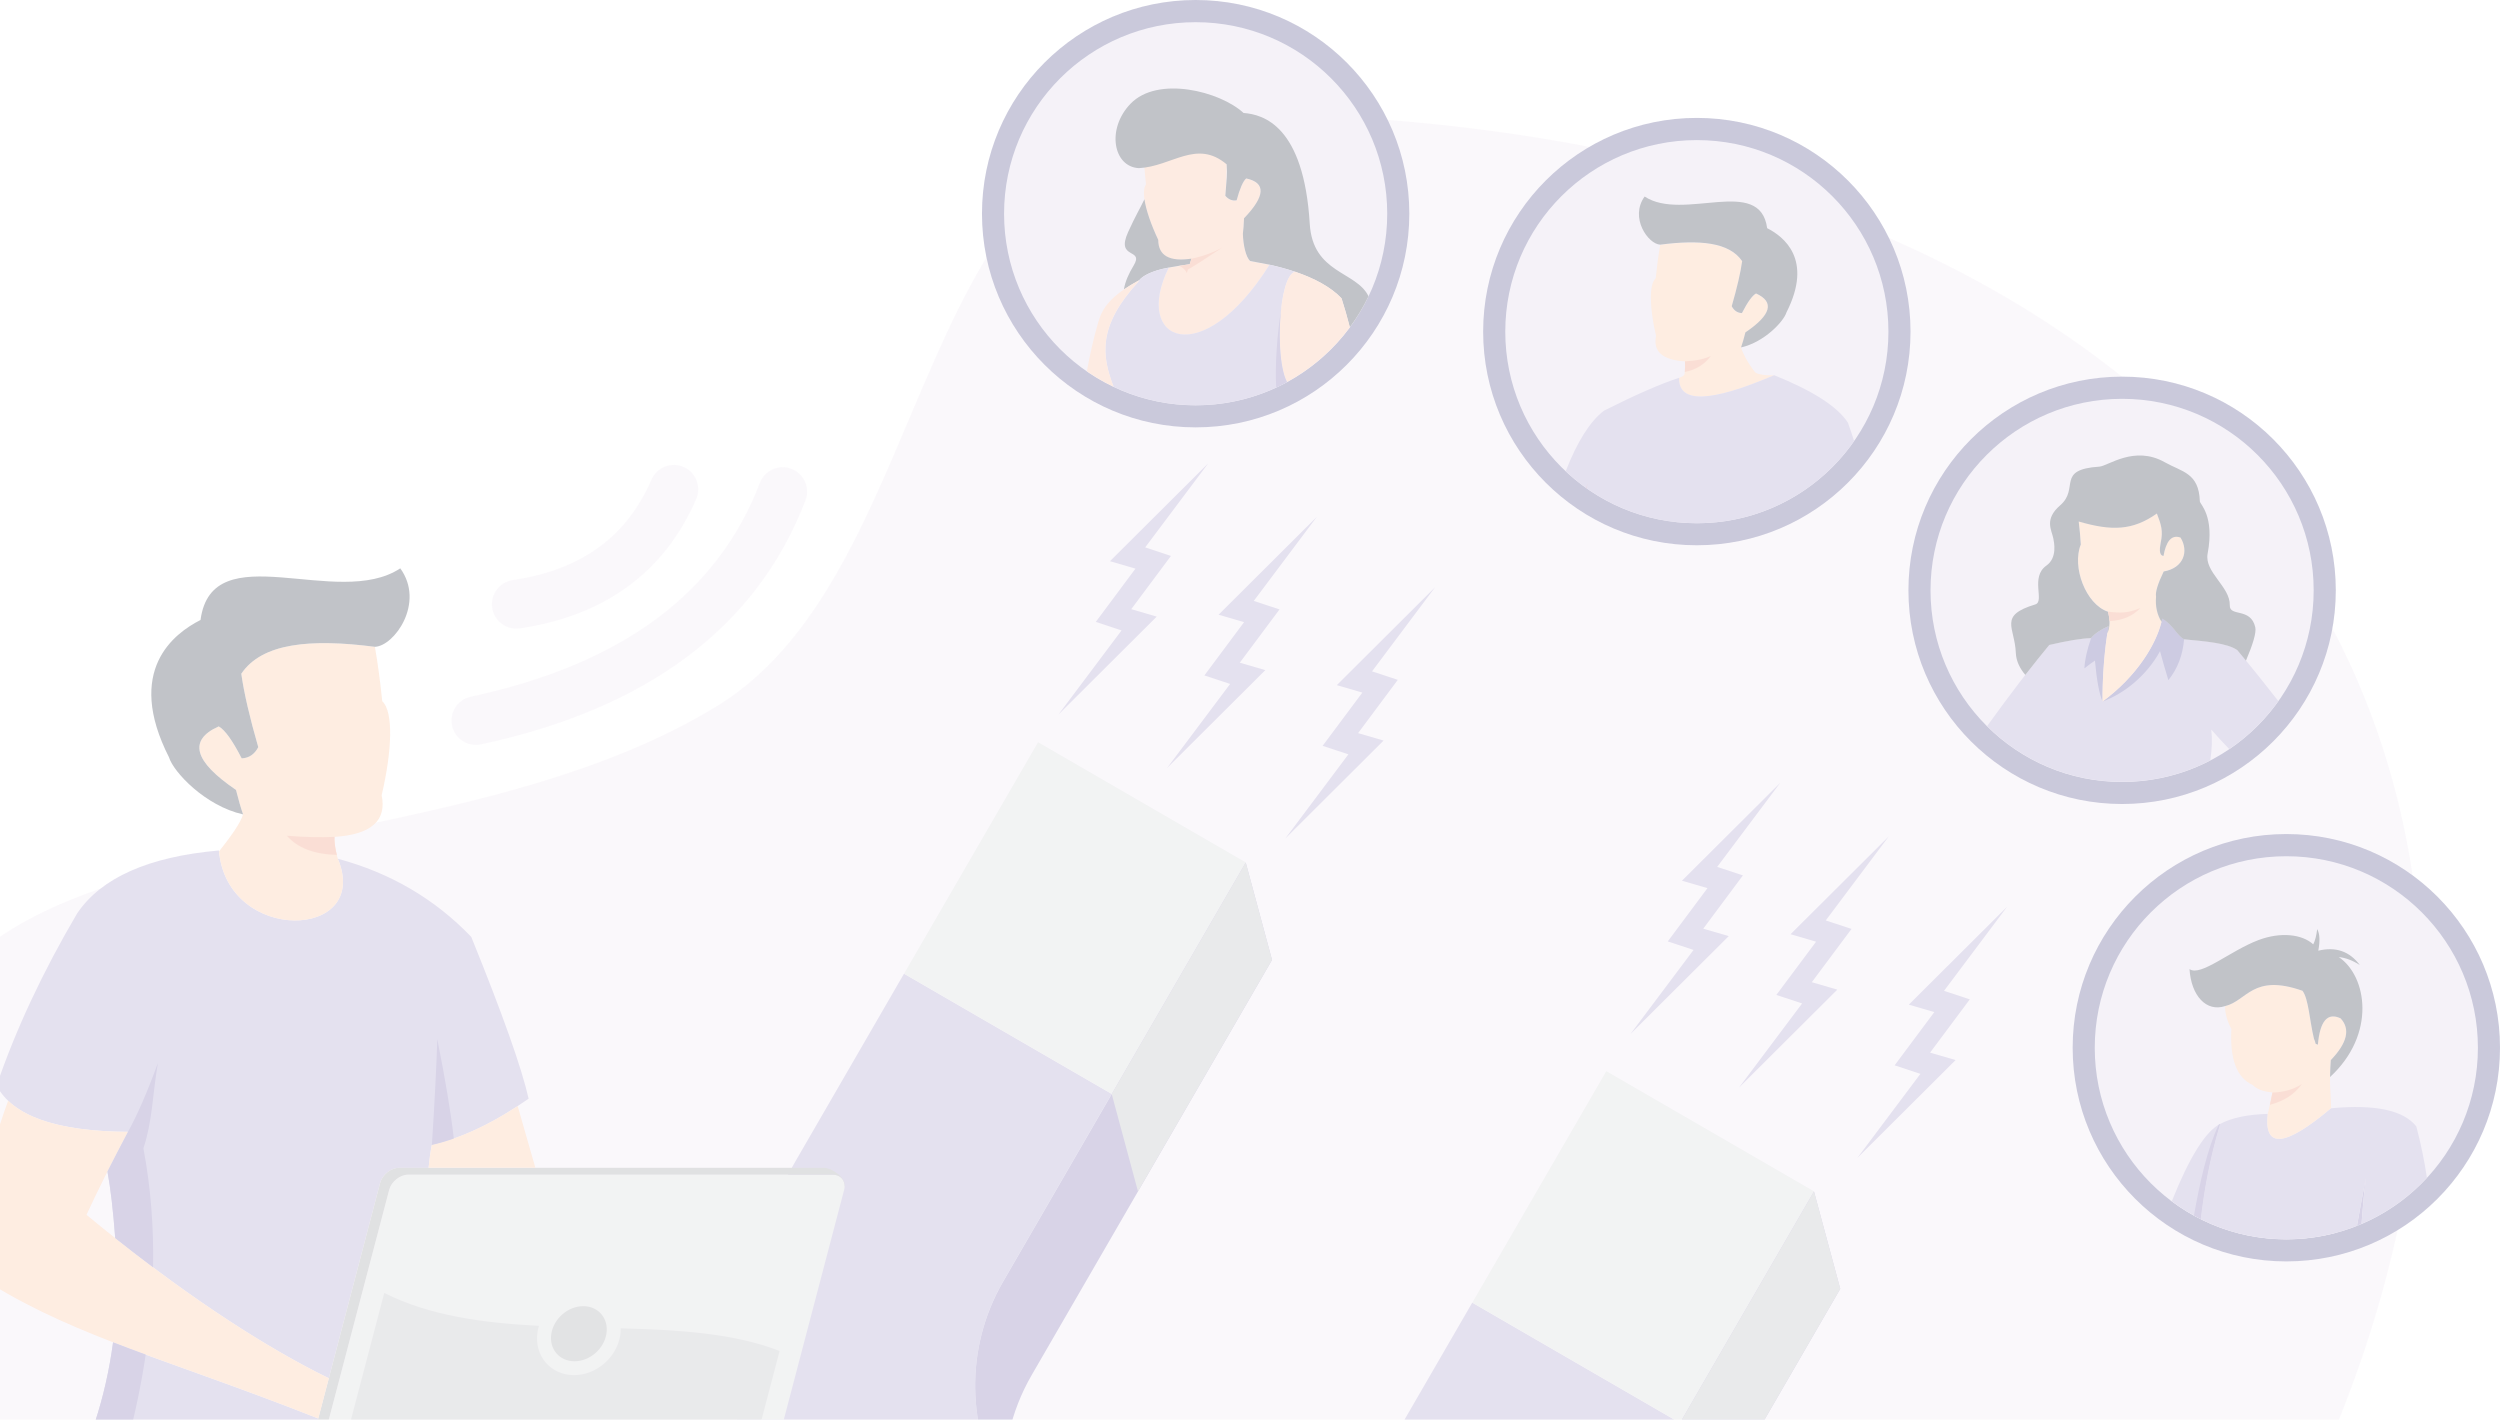 <svg width="81" height="46" viewBox="0 0 81 46" fill="none" xmlns="http://www.w3.org/2000/svg">
<g opacity="0.25">
<path fill-rule="evenodd" clip-rule="evenodd" d="M39.48 3.672C29.383 3.672 30.535 18.383 23.246 22.867C13.598 28.803 -3 25.864 -3 36.05C-3 53.932 16.019 71.204 39.48 71.204C62.941 71.204 78.485 50.54 78.485 32.658C78.485 14.776 62.941 3.672 39.48 3.672Z" fill="#EDE4F1"/>
<path fill-rule="evenodd" clip-rule="evenodd" d="M38.739 0C34.916 0 31.816 3.1 31.816 6.923C31.816 10.747 34.915 13.847 38.739 13.847C42.563 13.847 45.662 10.747 45.662 6.923C45.662 3.1 42.563 0 38.739 0Z" fill="#2B2870"/>
<path fill-rule="evenodd" clip-rule="evenodd" d="M38.739 0.719C35.311 0.719 32.532 3.497 32.532 6.926C32.532 10.354 35.311 13.132 38.739 13.132C42.167 13.132 44.946 10.354 44.946 6.926C44.946 3.498 42.167 0.719 38.739 0.719Z" fill="#D7CCE5"/>
<path fill-rule="evenodd" clip-rule="evenodd" d="M40.506 8.463C40.366 8.344 40.279 7.938 40.269 7.579C40.286 7.446 40.298 7.278 40.305 7.079C40.998 6.356 41.022 5.926 40.377 5.787C40.273 5.879 40.169 6.115 40.066 6.496C39.925 6.52 39.803 6.471 39.701 6.349C39.745 5.733 39.753 5.24 39.727 4.868C39.201 4.36 38.25 4.474 37.048 4.897C37.061 5.239 37.088 5.597 37.13 5.973C36.954 6.221 37.142 6.961 37.526 7.779C37.53 8.289 37.888 8.491 38.603 8.386L38.546 8.566C38.323 8.597 38.097 8.634 37.867 8.676C36.683 11.077 38.955 12.051 41.131 8.581C40.959 8.551 40.751 8.512 40.506 8.463Z" fill="#F9B08C"/>
<path fill-rule="evenodd" clip-rule="evenodd" d="M36.901 5.448C37.977 5.392 38.765 4.5 39.743 5.324C39.769 5.696 39.745 5.727 39.701 6.343C39.803 6.464 39.925 6.514 40.067 6.49C40.17 6.109 40.273 5.872 40.377 5.781C41.022 5.92 40.999 6.35 40.306 7.073C40.299 7.272 40.287 7.439 40.269 7.573C40.279 7.932 40.366 8.337 40.507 8.457C40.751 8.506 40.959 8.545 41.131 8.575C41.425 8.64 41.704 8.717 41.964 8.805C42.603 9.022 43.127 9.308 43.465 9.665C43.561 9.961 43.651 10.274 43.735 10.603C43.967 10.29 44.169 9.953 44.34 9.599C43.942 8.78 42.534 8.868 42.436 7.252C42.244 4.063 40.925 3.709 40.291 3.66C39.53 2.958 37.507 2.442 36.625 3.365C35.841 4.184 36.072 5.408 36.901 5.448ZM37.08 6.455C37.13 6.802 37.292 7.273 37.527 7.772C37.53 8.283 37.889 8.486 38.603 8.38L38.547 8.56C38.324 8.591 38.098 8.628 37.868 8.669C37.312 8.768 37.005 8.951 36.911 9.079C36.718 9.183 36.554 9.283 36.414 9.379C36.457 9.113 36.578 8.855 36.728 8.607C37.085 8.02 36.135 8.431 36.552 7.516C36.791 6.99 36.924 6.78 37.08 6.455Z" fill="#071023"/>
<path fill-rule="evenodd" clip-rule="evenodd" d="M41.131 8.578C38.955 12.048 36.683 11.073 37.867 8.672C37.244 8.782 36.934 8.999 36.885 9.125C35.552 10.578 35.699 11.53 36.081 12.533C36.887 12.915 37.788 13.13 38.739 13.13C39.811 13.13 40.821 12.858 41.701 12.38C41.297 11.638 41.425 8.926 41.964 8.808C41.703 8.72 41.425 8.643 41.131 8.578Z" fill="#9588C0"/>
<path fill-rule="evenodd" clip-rule="evenodd" d="M43.735 10.603C43.651 10.273 43.56 9.96 43.465 9.665C43.127 9.308 42.602 9.022 41.963 8.805C41.425 8.923 41.297 11.634 41.7 12.376C42.502 11.94 43.196 11.332 43.735 10.603Z" fill="#F9B08C"/>
<path fill-rule="evenodd" clip-rule="evenodd" d="M36.081 12.53C35.699 11.528 35.553 10.576 36.885 9.122C36.891 9.108 36.899 9.093 36.911 9.078C35.986 9.579 35.716 9.979 35.588 10.422C35.438 10.934 35.316 11.47 35.214 12.029C35.487 12.218 35.777 12.386 36.081 12.53Z" fill="#F9B08C"/>
<path fill-rule="evenodd" clip-rule="evenodd" d="M38.453 8.848L38.49 8.733C38.694 8.618 39.068 8.379 39.611 8.016C39.301 8.184 38.965 8.306 38.603 8.382L38.547 8.561C38.434 8.577 38.321 8.594 38.207 8.613C38.326 8.669 38.408 8.747 38.453 8.848Z" fill="#ED7D57"/>
<path fill-rule="evenodd" clip-rule="evenodd" d="M41.348 12.556C41.468 12.5 41.586 12.442 41.701 12.379C41.451 11.92 41.405 10.706 41.534 9.82C41.37 10.896 41.308 11.808 41.348 12.556Z" fill="#6251A1"/>
<path fill-rule="evenodd" clip-rule="evenodd" d="M24.619 15.645C24.776 15.237 25.234 15.032 25.642 15.189C26.051 15.346 26.255 15.803 26.098 16.212C25.309 18.272 24.025 19.966 22.245 21.294C20.497 22.599 18.276 23.541 15.587 24.118C15.16 24.211 14.739 23.94 14.646 23.514C14.553 23.088 14.824 22.666 15.25 22.573C17.717 22.044 19.733 21.195 21.298 20.027C22.831 18.883 23.939 17.422 24.619 15.645ZM21.108 15.538C20.707 16.463 20.138 17.195 19.403 17.731C18.657 18.275 17.726 18.63 16.613 18.794C16.18 18.859 15.881 19.261 15.946 19.694C16.01 20.126 16.413 20.424 16.844 20.36C18.215 20.157 19.379 19.707 20.334 19.01C21.301 18.306 22.042 17.358 22.558 16.17C22.732 15.769 22.549 15.303 22.149 15.128C21.749 14.954 21.282 15.138 21.108 15.538Z" fill="#EDE4F1"/>
<path fill-rule="evenodd" clip-rule="evenodd" d="M68.756 12.203C64.933 12.203 61.833 15.303 61.833 19.127C61.833 22.95 64.933 26.05 68.756 26.05C72.58 26.05 75.68 22.95 75.68 19.127C75.68 15.303 72.58 12.203 68.756 12.203Z" fill="#2B2870"/>
<path fill-rule="evenodd" clip-rule="evenodd" d="M68.756 12.922C65.328 12.922 62.549 15.701 62.549 19.129C62.549 22.557 65.328 25.336 68.756 25.336C72.184 25.336 74.963 22.557 74.963 19.129C74.963 15.701 72.185 12.922 68.756 12.922Z" fill="#D7CCE5"/>
<path fill-rule="evenodd" clip-rule="evenodd" d="M70.057 20.039C70.413 20.245 70.523 20.583 70.765 20.708C71.466 20.775 72.158 20.829 72.488 21.057C72.966 21.635 73.409 22.188 73.819 22.716C73.386 23.325 72.846 23.853 72.227 24.271C72.018 24.054 71.824 23.843 71.645 23.639C71.681 23.93 71.67 24.263 71.614 24.636C70.759 25.08 69.787 25.331 68.757 25.331C67.049 25.331 65.503 24.641 64.381 23.526C65.137 22.48 65.809 21.602 66.397 20.892C67.002 20.751 67.453 20.677 67.751 20.671C67.879 20.52 68.067 20.392 68.317 20.284C68.171 21.086 68.116 22.048 68.124 22.728C69.269 21.888 69.914 20.791 70.057 20.039Z" fill="#9588C0"/>
<path fill-rule="evenodd" clip-rule="evenodd" d="M67.75 20.676C67.615 21.071 67.544 21.398 67.535 21.655C67.689 21.533 67.803 21.449 67.876 21.404C67.933 22.039 68.015 22.482 68.123 22.732C68.115 22.053 68.171 21.091 68.316 20.289C68.066 20.396 67.878 20.525 67.75 20.676Z" fill="#38308D"/>
<path fill-rule="evenodd" clip-rule="evenodd" d="M70.056 20.039C69.913 20.791 69.269 21.888 68.123 22.728C68.808 22.484 69.556 21.89 69.985 21.098C70.056 21.366 70.146 21.679 70.255 22.038C70.553 21.668 70.723 21.226 70.765 20.708C70.523 20.583 70.413 20.244 70.056 20.039Z" fill="#38308D"/>
<path fill-rule="evenodd" clip-rule="evenodd" d="M68.299 19.816C68.373 20.092 68.365 20.327 68.277 20.522C68.16 21.271 68.116 22.115 68.123 22.729C69.217 21.927 69.854 20.892 70.034 20.144C69.889 19.911 69.83 19.637 69.856 19.326C69.829 19.18 69.912 18.909 70.105 18.511C70.759 18.398 70.922 17.848 70.649 17.412C70.343 17.303 70.178 17.554 70.098 18.007C69.924 17.981 69.99 17.703 70.008 17.572C70.09 17.195 70.022 16.991 69.884 16.633C69.098 17.186 68.424 17.203 67.35 16.891C67.381 17.149 67.404 17.397 67.419 17.637C67.125 18.354 67.575 19.573 68.299 19.816Z" fill="#FAB688"/>
<path fill-rule="evenodd" clip-rule="evenodd" d="M67.35 16.897C68.423 17.209 69.097 17.191 69.883 16.638C70.021 16.996 70.09 17.2 70.008 17.578C69.99 17.708 69.923 17.987 70.097 18.013C70.178 17.559 70.343 17.309 70.649 17.417C70.921 17.853 70.759 18.403 70.104 18.516C69.912 18.914 69.829 19.186 69.856 19.331C69.829 19.643 69.889 19.916 70.034 20.149C70.042 20.113 70.049 20.079 70.056 20.045C70.413 20.251 70.523 20.588 70.765 20.714C71.466 20.781 72.158 20.835 72.487 21.063C72.582 21.178 72.676 21.292 72.769 21.405C72.993 20.879 73.111 20.493 73.071 20.322C72.92 19.67 72.233 19.997 72.245 19.611C72.263 19.01 71.414 18.538 71.527 17.938C71.758 16.71 71.279 16.338 71.275 16.244C71.247 15.314 70.691 15.29 70.137 14.976C69.153 14.419 68.299 15.101 68.019 15.119C66.599 15.212 67.386 15.823 66.749 16.373C66.225 16.827 66.473 17.17 66.527 17.442C66.551 17.566 66.665 18.071 66.302 18.326C65.771 18.701 66.257 19.488 65.944 19.583C64.736 19.949 65.281 20.314 65.313 21.157C65.324 21.427 65.451 21.669 65.621 21.867C65.894 21.516 66.152 21.192 66.397 20.897C67.001 20.756 67.452 20.683 67.75 20.676C67.877 20.526 68.066 20.397 68.316 20.29C68.302 20.367 68.289 20.445 68.276 20.526C68.364 20.332 68.372 20.097 68.298 19.82C67.574 19.578 67.124 18.359 67.418 17.642C67.404 17.403 67.381 17.155 67.35 16.897Z" fill="#071023"/>
<path fill-rule="evenodd" clip-rule="evenodd" d="M68.299 19.818C68.738 19.868 68.937 19.865 69.343 19.703C69.105 19.96 68.774 20.101 68.348 20.125C68.344 20.029 68.328 19.927 68.299 19.818Z" fill="#ED7D57"/>
<path fill-rule="evenodd" clip-rule="evenodd" d="M74.077 27.023C70.253 27.023 67.154 30.123 67.154 33.947C67.154 37.77 70.253 40.87 74.077 40.87C77.9 40.87 81 37.77 81 33.947C81 30.123 77.9 27.023 74.077 27.023Z" fill="#2B2870"/>
<path fill-rule="evenodd" clip-rule="evenodd" d="M74.077 27.742C70.648 27.742 67.87 30.521 67.87 33.949C67.87 37.377 70.648 40.156 74.077 40.156C77.505 40.156 80.284 37.377 80.284 33.949C80.284 30.521 77.505 27.742 74.077 27.742Z" fill="#D7CCE5"/>
<path fill-rule="evenodd" clip-rule="evenodd" d="M73.998 39.328C74.644 39.475 75.21 39.678 75.696 39.937C75.18 40.076 74.637 40.151 74.077 40.151C72.663 40.151 71.361 39.678 70.317 38.883C71.726 38.963 72.953 39.111 73.998 39.328Z" fill="#C6BCDD"/>
<path fill-rule="evenodd" clip-rule="evenodd" d="M76.514 39.653C76.55 39.13 76.596 38.637 76.653 38.172C76.544 38.736 76.448 39.249 76.366 39.714C76.416 39.695 76.466 39.674 76.514 39.653Z" fill="#6251A1"/>
<path fill-rule="evenodd" clip-rule="evenodd" d="M71.304 39.499C71.412 38.597 71.583 37.577 71.933 36.414C71.462 36.651 70.94 37.486 70.366 38.92C70.66 39.14 70.974 39.333 71.304 39.499Z" fill="#9588C0"/>
<path fill-rule="evenodd" clip-rule="evenodd" d="M71.933 36.415C71.584 37.578 71.411 38.599 71.304 39.5C72.139 39.917 73.08 40.152 74.077 40.152C74.885 40.152 75.658 39.998 76.366 39.716C76.448 39.252 76.544 38.737 76.653 38.173C76.596 38.638 76.55 39.132 76.514 39.655C77.323 39.309 78.043 38.797 78.632 38.16C78.554 37.627 78.44 37.072 78.29 36.497C77.876 35.97 76.954 35.774 75.523 35.908C74.031 37.167 73.348 37.228 73.475 36.09C72.824 36.107 72.309 36.216 71.933 36.415Z" fill="#9588C0"/>
<path fill-rule="evenodd" clip-rule="evenodd" d="M71.887 36.439C71.514 37.214 71.271 38.326 71.084 39.383C71.157 39.423 71.23 39.461 71.304 39.499C71.412 38.597 71.584 37.577 71.933 36.414C71.918 36.422 71.903 36.43 71.887 36.439Z" fill="#6251A1"/>
<path fill-rule="evenodd" clip-rule="evenodd" d="M74.974 33.661C74.828 33.056 74.8 32.367 74.601 32.101C72.986 31.533 72.806 32.426 72.094 32.597C72.086 32.818 72.154 33.066 72.297 33.34C72.243 34.318 72.473 34.923 72.986 35.153C73.116 35.29 73.329 35.37 73.627 35.394C73.598 35.519 73.512 35.972 73.475 36.087C73.348 37.226 74.031 37.165 75.523 35.906L75.529 35.905C75.52 35.505 75.487 35.197 75.493 34.896C75.498 34.69 75.505 34.508 75.517 34.348C76.052 33.791 76.158 33.34 75.835 32.995C75.411 32.794 75.166 33.078 75.098 33.848C74.973 33.799 75.06 33.84 74.974 33.661Z" fill="#FAB688"/>
<path fill-rule="evenodd" clip-rule="evenodd" d="M72.094 32.597C72.806 32.427 72.986 31.533 74.601 32.101C74.8 32.367 74.828 33.056 74.974 33.661C75.06 33.841 74.972 33.799 75.099 33.848C75.166 33.079 75.411 32.794 75.835 32.994C76.158 33.34 76.052 33.791 75.518 34.348C75.506 34.508 75.498 34.69 75.493 34.896C76.997 33.51 76.693 31.628 75.777 31.009C76.001 31.032 76.228 31.119 76.459 31.268C76.125 30.821 75.677 30.666 75.112 30.802C75.173 30.486 75.161 30.253 75.077 30.102C75.052 30.316 75.009 30.481 74.949 30.597C74.587 30.266 73.891 30.189 73.178 30.457C72.256 30.804 71.303 31.652 70.94 31.399C70.995 32.269 71.489 32.797 72.094 32.597Z" fill="#071023"/>
<path fill-rule="evenodd" clip-rule="evenodd" d="M74.578 35.125C74.31 35.298 73.993 35.389 73.627 35.399C73.611 35.468 73.577 35.639 73.544 35.797C74.006 35.672 74.351 35.449 74.578 35.125Z" fill="#ED7D57"/>
<path fill-rule="evenodd" clip-rule="evenodd" d="M61.201 27.094L58.013 30.269L58.84 30.511L57.553 32.236L58.388 32.512L56.342 35.24L59.529 32.064L58.703 31.823L59.99 30.097L59.155 29.822L61.201 27.094Z" fill="#9588C0"/>
<path fill-rule="evenodd" clip-rule="evenodd" d="M42.668 16.742L39.481 19.917L40.307 20.158L39.021 21.884L39.855 22.16L37.809 24.888L40.997 21.712L40.17 21.471L41.457 19.745L40.622 19.47L42.668 16.742Z" fill="#9588C0"/>
<path fill-rule="evenodd" clip-rule="evenodd" d="M65.033 29.375L61.845 32.551L62.671 32.792L61.385 34.517L62.22 34.793L60.174 37.522L63.362 34.346L62.535 34.105L63.822 32.379L62.987 32.103L65.033 29.375Z" fill="#9588C0"/>
<path fill-rule="evenodd" clip-rule="evenodd" d="M46.5 19.023L43.312 22.199L44.139 22.44L42.852 24.166L43.687 24.441L41.642 27.17L44.829 23.994L44.003 23.753L45.289 22.027L44.454 21.752L46.5 19.023Z" fill="#9588C0"/>
<path fill-rule="evenodd" clip-rule="evenodd" d="M57.683 25.359L54.495 28.535L55.321 28.776L54.035 30.502L54.87 30.778L52.824 33.505L56.012 30.33L55.186 30.089L56.471 28.363L55.637 28.087L57.683 25.359Z" fill="#9588C0"/>
<path fill-rule="evenodd" clip-rule="evenodd" d="M39.15 15.008L35.962 18.183L36.788 18.424L35.503 20.15L36.337 20.426L34.291 23.154L37.479 19.978L36.653 19.737L37.939 18.012L37.105 17.735L39.15 15.008Z" fill="#9588C0"/>
<path fill-rule="evenodd" clip-rule="evenodd" d="M54.977 3.82C58.801 3.82 61.901 6.92 61.901 10.744C61.901 14.567 58.801 17.667 54.977 17.667C51.154 17.667 48.054 14.567 48.054 10.744C48.055 6.92 51.154 3.82 54.977 3.82Z" fill="#2B2870"/>
<path fill-rule="evenodd" clip-rule="evenodd" d="M54.978 4.539C58.406 4.539 61.185 7.318 61.185 10.746C61.185 14.174 58.406 16.953 54.978 16.953C51.55 16.953 48.771 14.174 48.771 10.746C48.771 7.318 51.55 4.539 54.978 4.539Z" fill="#D7CCE5"/>
<path fill-rule="evenodd" clip-rule="evenodd" d="M57.481 12.159C57.264 12.174 56.922 12.133 56.861 12.056C56.63 11.762 56.469 11.456 56.41 11.263C56.455 11.134 56.503 10.972 56.552 10.776C57.389 10.208 57.503 9.787 56.895 9.514C56.772 9.583 56.621 9.795 56.438 10.15C56.294 10.143 56.183 10.07 56.108 9.927C56.281 9.328 56.394 8.842 56.446 8.468C56.033 7.855 55.068 7.767 53.791 7.933C53.732 8.273 53.683 8.633 53.645 9.013C53.419 9.221 53.448 9.993 53.656 10.882C53.552 11.388 53.864 11.664 54.593 11.71C54.603 11.89 54.587 12.109 54.575 12.134C54.557 12.173 54.492 12.21 54.403 12.243H54.402C54.378 13.076 55.404 13.049 57.481 12.159Z" fill="#FAB688"/>
<path fill-rule="evenodd" clip-rule="evenodd" d="M53.791 7.927C55.068 7.761 56.033 7.849 56.446 8.462C56.394 8.835 56.281 9.322 56.108 9.921C56.183 10.064 56.293 10.138 56.438 10.144C56.62 9.789 56.772 9.577 56.895 9.508C57.503 9.782 57.389 10.202 56.551 10.77C56.502 10.966 56.455 11.128 56.41 11.257C57.163 11.088 57.793 10.414 57.881 10.123C58.76 8.391 57.78 7.66 57.256 7.393C57.024 5.678 54.534 7.194 53.286 6.367C52.791 7.053 53.404 7.912 53.791 7.927Z" fill="#071023"/>
<path fill-rule="evenodd" clip-rule="evenodd" d="M60.073 14.29C60.009 14.085 59.942 13.886 59.873 13.695C59.534 13.173 58.737 12.661 57.482 12.156C55.405 13.047 54.378 13.074 54.403 12.24C53.792 12.44 52.981 12.795 51.971 13.304C51.521 13.646 51.106 14.301 50.728 15.268C51.839 16.312 53.333 16.952 54.977 16.952C57.088 16.952 58.952 15.899 60.073 14.29Z" fill="#9588C0"/>
<path fill-rule="evenodd" clip-rule="evenodd" d="M51.404 15.823L51.437 15.648L51.396 15.818L51.404 15.823Z" fill="#C8252C"/>
<path fill-rule="evenodd" clip-rule="evenodd" d="M55.433 11.531C55.228 11.632 54.949 11.691 54.593 11.707C54.6 11.828 54.595 11.966 54.587 12.052C54.945 11.983 55.227 11.81 55.433 11.531Z" fill="#ED7D57"/>
<path fill-rule="evenodd" clip-rule="evenodd" d="M36.02 35.442L29.29 31.547L25.77 37.63C21.767 44.543 24.149 53.474 31.063 57.476C37.977 61.479 46.908 59.097 50.91 52.183L54.431 46.1L47.701 42.205L44.18 48.287C42.32 51.5 38.17 52.607 34.958 50.747C31.746 48.887 30.639 44.737 32.498 41.525L36.02 35.442Z" fill="#9588C0"/>
<path fill-rule="evenodd" clip-rule="evenodd" d="M29.29 31.548L36.02 35.444L40.362 27.942L33.633 24.047L29.29 31.548ZM52.044 34.705L47.702 42.206L54.431 46.102L58.774 38.599L52.044 34.705Z" fill="#CCCED0"/>
<path fill-rule="evenodd" clip-rule="evenodd" d="M40.362 27.945L36.02 35.447L32.498 41.529C31.237 43.709 31.34 46.32 32.541 48.355C32.456 47.067 32.737 45.742 33.43 44.547L41.214 31.101L40.362 27.945Z" fill="#6251A1"/>
<path fill-rule="evenodd" clip-rule="evenodd" d="M50.91 52.186C46.907 59.1 37.977 61.482 31.063 57.48C28.271 55.864 26.219 53.444 25.026 50.678C25.801 54.666 28.223 58.315 31.994 60.498C38.907 64.5 47.838 62.117 51.84 55.204L59.624 41.758L58.773 38.602L54.431 46.104L50.91 52.186Z" fill="#6251A1"/>
<path fill-rule="evenodd" clip-rule="evenodd" d="M54.431 46.103L58.773 38.602L59.625 41.757L55.282 49.259L54.431 46.103Z" fill="#A9ABB1"/>
<path fill-rule="evenodd" clip-rule="evenodd" d="M41.214 31.101L36.871 38.602L36.02 35.447L40.362 27.945L41.214 31.101Z" fill="#A9ABB1"/>
<path fill-rule="evenodd" clip-rule="evenodd" d="M26.986 38.062H13.231C12.96 38.062 12.68 38.285 12.609 38.556L10.161 47.874C10.09 48.145 10.254 48.367 10.525 48.367H24.279C24.55 48.367 24.831 48.145 24.902 47.874L27.349 38.556C27.42 38.285 27.257 38.062 26.986 38.062Z" fill="#CCCED0"/>
<path fill-rule="evenodd" clip-rule="evenodd" d="M12.315 38.33L10.653 44.657C8.658 43.683 6.254 42.121 3.733 40.117C3.665 39.215 3.582 38.495 3.481 37.959C3.683 37.557 3.905 37.129 4.146 36.672C1.82 36.657 0.401 36.157 -0.11 35.171C0.513 33.35 1.383 31.491 2.5 29.593C3.282 28.437 4.812 27.758 7.092 27.555C7.358 30.612 12.048 30.455 10.945 27.823C12.646 28.28 14.088 29.124 15.269 30.355C16.285 32.858 16.905 34.606 17.128 35.597C16.025 36.37 14.979 36.87 13.992 37.098C13.947 37.315 13.912 37.561 13.886 37.838H12.936C12.666 37.838 12.386 38.059 12.315 38.33Z" fill="#9588C0"/>
<path fill-rule="evenodd" clip-rule="evenodd" d="M10.654 44.655L12.315 38.329C12.386 38.058 12.666 37.836 12.937 37.836H13.887H26.692C26.963 37.836 27.446 38.186 27.365 38.454C27.378 38.229 27.223 38.059 26.986 38.059H13.231C12.96 38.059 12.68 38.282 12.609 38.553L10.161 47.871C10.119 48.034 10.16 48.179 10.259 48.269C10.032 48.123 9.816 47.84 9.867 47.648L10.654 44.655Z" fill="#85868B"/>
<path fill-rule="evenodd" clip-rule="evenodd" d="M12.45 41.891C13.925 42.636 15.669 42.865 17.462 42.957C17.442 43.021 17.427 43.088 17.416 43.155C17.297 43.911 17.829 44.554 18.599 44.554C19.324 44.554 19.982 43.98 20.095 43.267C20.107 43.189 20.112 43.112 20.111 43.038C21.973 43.088 23.772 43.19 25.259 43.772L24.236 47.668H10.933L12.45 41.891Z" fill="#A9ABB1"/>
<path fill-rule="evenodd" clip-rule="evenodd" d="M18.897 42.32C18.404 42.32 17.941 42.72 17.863 43.213C17.785 43.706 18.121 44.105 18.614 44.105C19.107 44.105 19.57 43.706 19.648 43.213C19.726 42.72 19.39 42.32 18.897 42.32Z" fill="#8D8F94"/>
<path fill-rule="evenodd" clip-rule="evenodd" d="M3.071 46.096C3.346 45.26 3.543 44.391 3.663 43.492C5.515 44.209 7.634 44.901 10.312 45.959L9.95 47.337C5.903 47.469 3.61 47.055 3.071 46.096Z" fill="#9588C0"/>
<path fill-rule="evenodd" clip-rule="evenodd" d="M10.312 45.959C7.634 44.9 5.515 44.208 3.663 43.491C2.031 42.859 0.604 42.207 -0.816 41.267C-0.757 39.454 -0.487 37.699 0.264 35.664C0.953 36.323 2.247 36.659 4.147 36.672C3.597 37.711 3.149 38.607 2.803 39.36C5.66 41.729 8.414 43.563 10.654 44.656L10.312 45.959Z" fill="#FAB688"/>
<path fill-rule="evenodd" clip-rule="evenodd" d="M16.773 35.836C16.979 36.557 17.17 37.223 17.346 37.835H13.887C13.913 37.559 13.948 37.312 13.993 37.095C14.873 36.892 15.8 36.472 16.773 35.836Z" fill="#FAB688"/>
<path fill-rule="evenodd" clip-rule="evenodd" d="M7.096 27.587C7.46 27.123 7.782 26.692 7.876 26.386C7.802 26.177 7.726 25.912 7.645 25.593C6.28 24.665 6.093 23.979 7.085 23.534C7.285 23.646 7.533 23.992 7.83 24.57C8.066 24.561 8.246 24.439 8.368 24.207C8.086 23.231 7.902 22.438 7.817 21.829C8.49 20.829 10.063 20.686 12.147 20.956C12.243 21.511 12.322 22.098 12.384 22.718C12.752 23.057 12.705 24.315 12.366 25.765C12.535 26.589 12.026 27.04 10.839 27.115C10.822 27.408 10.936 27.78 10.945 27.824L10.946 27.825C10.946 27.827 10.947 27.83 10.949 27.833C12.033 30.447 7.392 30.607 7.096 27.587Z" fill="#FAB688"/>
<path fill-rule="evenodd" clip-rule="evenodd" d="M12.147 20.957C10.063 20.687 8.49 20.83 7.818 21.829C7.903 22.439 8.086 23.232 8.368 24.208C8.246 24.441 8.066 24.562 7.83 24.571C7.534 23.992 7.286 23.647 7.086 23.535C6.094 23.98 6.28 24.666 7.646 25.593C7.726 25.913 7.803 26.177 7.876 26.387C6.648 26.112 5.621 25.014 5.476 24.538C4.043 21.714 5.641 20.522 6.497 20.087C6.874 17.291 10.935 19.762 12.969 18.414C13.777 19.531 12.777 20.932 12.147 20.957Z" fill="#071023"/>
<path fill-rule="evenodd" clip-rule="evenodd" d="M9.296 27.078C9.871 27.125 10.385 27.136 10.839 27.115C10.827 27.316 10.878 27.555 10.914 27.699C10.178 27.68 9.638 27.473 9.296 27.078Z" fill="#ED7D57"/>
<path fill-rule="evenodd" clip-rule="evenodd" d="M4.147 36.671C4.452 36.118 4.776 35.375 5.116 34.44C4.933 35.528 4.943 36.311 4.647 37.206C4.886 38.471 4.984 39.761 4.96 41.062C4.555 40.759 4.146 40.442 3.733 40.115C3.665 39.212 3.582 38.493 3.481 37.956C3.684 37.555 3.906 37.127 4.147 36.671ZM14.704 36.889C14.464 36.973 14.227 37.042 13.993 37.096C14.082 35.712 14.14 34.568 14.168 33.664C14.434 34.999 14.613 36.074 14.704 36.889ZM3.071 46.094C3.346 45.258 3.543 44.389 3.663 43.49C4.006 43.623 4.358 43.755 4.721 43.888C4.576 44.873 4.367 45.858 4.103 46.838C3.585 46.644 3.241 46.397 3.071 46.094Z" fill="#6251A1"/>
</g>
</svg>
